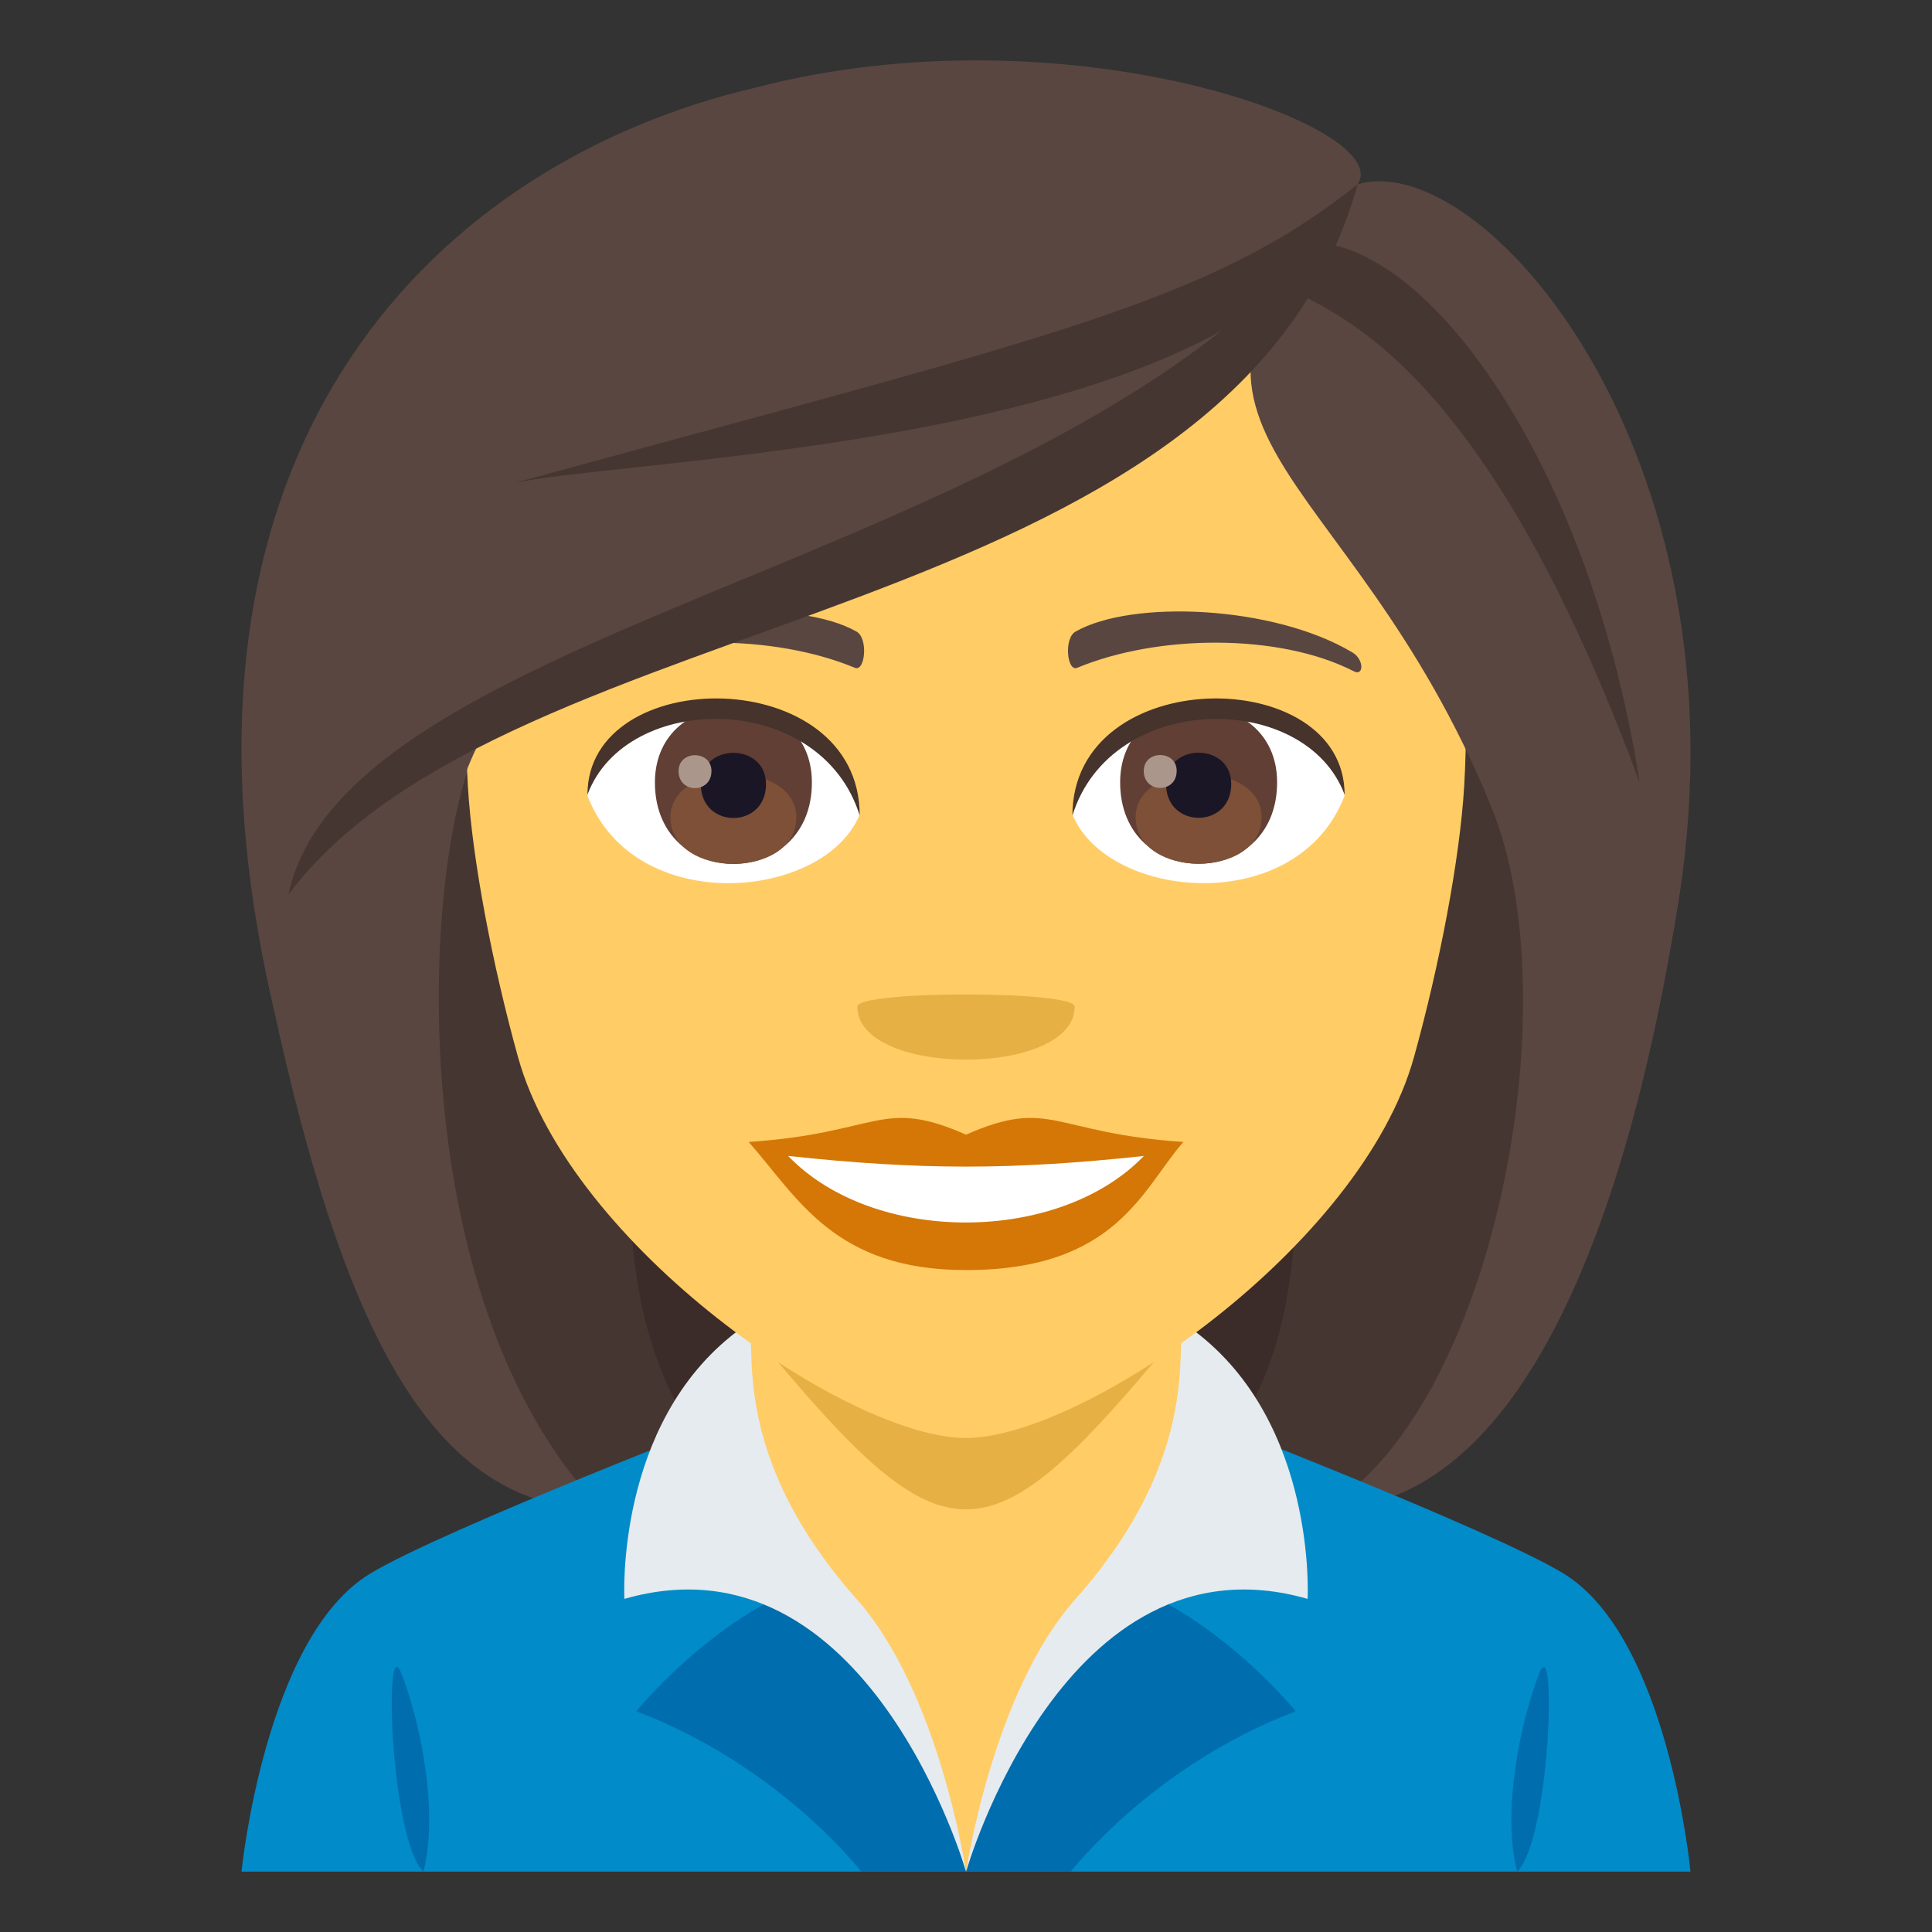 <?xml version="1.0" encoding="utf-8"?>
<!-- Generator: Adobe Illustrator 19.0.0, SVG Export Plug-In . SVG Version: 6.00 Build 0)  -->
<svg version="1.1" id="Layer_1" xmlns="http://www.w3.org/2000/svg" xmlns:xlink="http://www.w3.org/1999/xlink" x="0px" y="0px"
	 width="64px" height="64px" viewBox="0 0 64 64" enable-background="new 0 0 64 64" xml:space="preserve">
<rect x="0" y="0" width="64" height="64" fill="#333333" stroke="none"/>
<path fill="#3B2C29" d="M19.076,13.402c-8.713,37.397-7.915,36.596,10.426,36.596C19.352,42.898,38.795,12.894,19.076,13.402z"/>
<path fill="#453631" d="M15.933,12.823c-6.358,28.413-0.873,35.709,3.998,37.175h5.582C12.453,40.796,32.869,12.264,15.933,12.823z"
	/>
<path fill="#3B2C29" d="M44.71,13.401c8.712,37.397,7.914,36.596-10.426,36.596C43.617,44.298,24.99,12.892,44.71,13.401z"/>
<path fill="#453631" d="M47.85,12.822c9.295,25.85-0.021,35.979-3.998,37.175h-5.58C51.334,41.547,30.918,12.262,47.85,12.822z"/>
<path fill="#594640" d="M49.397,26.712c2.691,6.571,0.028,20.058-5.545,23.286c6.177,0,9.939-8.55,11.773-20.31
	C57.918,14.994,44.601,14.986,49.397,26.712z"/>
<path fill="#594640" d="M8.849,32.415c2.25,10.614,5.02,17.583,11.082,17.583c-6.759-6.999-5.964-21.76-4.043-25.433
	C25.681,18.738,5.044,14.462,8.849,32.415z"/>
<path fill="#018BC9" d="M12.257,52.131c2.399-1.457,12.362-5.302,12.362-5.302H39.46c0,0,9.952,3.837,12.338,5.298
	C55.269,54.246,56,62,56,62H8C8,62,8.773,54.24,12.257,52.131"/>
<polygon fill="#FFCC66" points="24.427,49.975 32.002,62 39.572,49.975 39.572,40.564 24.427,40.564 "/>
<path fill="#006DAE" d="M50.988,55.438c-0.639,1.637-1.239,4.607-0.729,6.563C51.357,60.926,51.581,53.914,50.988,55.438"/>
<path fill="#006DAE" d="M14.025,62c0.512-1.955-0.089-4.928-0.729-6.563C12.702,53.912,12.928,60.924,14.025,62"/>
<path fill="#006DAE" d="M32.002,62h-3.471c0,0-2.704-3.514-7.451-5.311c0,0,2.329-2.889,5.459-4.137
	C30.555,56.539,32.002,62,32.002,62"/>
<path fill="#E6EBEF" d="M32.002,62c0,0-3.26-11.346-11.318-9.035c0,0-0.319-5.806,3.744-8.87c1.257-0.949-1.132,3.162,3.956,8.886
	C31.12,56.059,32.002,62,32.002,62"/>
<path fill="#006DAE" d="M32.002,62h3.471c0,0,2.702-3.514,7.449-5.311c0,0-2.329-2.889-5.461-4.137
	C33.446,56.539,32.002,62,32.002,62"/>
<path fill="#E6EBEF" d="M32.002,62c0,0,3.256-11.346,11.314-9.035c0,0,0.319-5.806-3.742-8.87c-1.259-0.949,1.13,3.162-3.956,8.886
	C32.88,56.059,32.002,62,32.002,62"/>
<path fill="#FFCC66" d="M32,4.415c-11.609,0-17.201,9.455-16.502,21.611c0.142,2.444,0.822,5.969,1.661,8.989
	c1.741,6.278,10.929,12.6,14.841,12.6c3.911,0,13.1-6.322,14.841-12.6c0.839-3.02,1.519-6.545,1.663-8.989
	C49.201,13.87,43.611,4.415,32,4.415z"/>
<path fill="#D47706" d="M32.001,37.587c-2.822-1.241-2.844-0.05-7.2,0.242c1.636,1.856,2.839,4.244,7.198,4.244
	c5.003,0,5.849-2.711,7.203-4.244C34.843,37.537,34.823,36.346,32.001,37.587z"/>
<path fill="#FFFFFF" d="M26.108,38.292c2.844,2.959,8.977,2.92,11.784,0.001C33.514,38.763,30.488,38.763,26.108,38.292z"/>
<path fill="#594640" d="M44.795,21.61c-2.616-1.559-7.308-1.75-9.165-0.688c-0.394,0.214-0.287,1.341,0.053,1.2
	c2.649-1.103,6.682-1.158,9.168,0.117C45.183,22.409,45.19,21.837,44.795,21.61z"/>
<path fill="#594640" d="M19.207,21.61c2.615-1.559,7.307-1.75,9.166-0.688c0.393,0.214,0.289,1.341-0.054,1.2
	c-2.648-1.103-6.68-1.159-9.167,0.117C18.818,22.409,18.811,21.837,19.207,21.61z"/>
<path fill="#E6B045" d="M35.6,33.345c0,2.342-7.2,2.342-7.2,0C28.4,32.807,35.6,32.807,35.6,33.345z"/>
<path fill="#FFFFFF" d="M44.542,26.357c-1.552,4.059-7.861,3.464-9.017,0.624C36.401,22.415,43.688,22.024,44.542,26.357z"/>
<path fill="#613F34" d="M37.106,25.916c0,3.596,5.2,3.596,5.2,0C42.306,22.578,37.106,22.578,37.106,25.916z"/>
<path fill="#7D5037" d="M37.62,27.066c0,2.063,4.172,2.063,4.172,0C41.792,25.152,37.62,25.152,37.62,27.066z"/>
<path fill="#1A1626" d="M38.627,25.972c0,1.492,2.159,1.492,2.159,0C40.786,24.587,38.627,24.587,38.627,25.972z"/>
<path fill="#AB968C" d="M37.889,25.536c0,0.754,1.09,0.754,1.09,0C38.979,24.837,37.889,24.837,37.889,25.536z"/>
<path fill="#45332C" d="M44.542,26.326c0-4.361-9.017-4.361-9.017,0.691C36.811,22.871,43.255,22.871,44.542,26.326z"/>
<path fill="#FFFFFF" d="M19.46,26.357c1.552,4.059,7.862,3.466,9.019,0.624C27.602,22.415,20.314,22.024,19.46,26.357z"/>
<path fill="#613F34" d="M21.695,25.921c0,3.596,5.2,3.596,5.2,0C26.895,22.584,21.695,22.584,21.695,25.921z"/>
<path fill="#7D5037" d="M22.209,27.071c0,2.062,4.172,2.062,4.172,0C26.381,25.158,22.209,25.158,22.209,27.071z"/>
<path fill="#1A1626" d="M23.216,25.978c0,1.492,2.159,1.492,2.159,0C25.375,24.592,23.216,24.592,23.216,25.978z"/>
<path fill="#AB968C" d="M22.478,25.542c0,0.754,1.09,0.754,1.09,0C23.568,24.842,22.478,24.842,22.478,25.542z"/>
<path fill="#45332C" d="M19.46,26.326c0-4.361,9.019-4.361,9.019,0.689C27.191,22.87,20.748,22.87,19.46,26.326z"/>
<path fill="#594640" d="M44.972,6.106c-8.14,8.341-0.371,8.88,4.425,20.607c2.691,6.571,4.395,14.736,6.229,2.976
	C57.918,14.994,49.109,4.878,44.972,6.106z"/>
<path fill="#594640" d="M24.99,2.911C14.667,5.34,5.044,14.462,8.849,32.415c2.25,10.614,5.118-4.177,7.039-7.85
	c9.793-5.827,26.539-10.241,29.084-18.46C46.264,4.209,35.32,0.205,24.99,2.911z"/>
<path fill="#453631" d="M17.081,15.988c4.365-0.885,25.25-1.302,27.892-9.883C40.037,10.039,34.925,11.11,17.081,15.988z"/>
<path fill="#453631" d="M9.553,29.637c7.324-9.774,31.316-8.695,35.419-23.531C37.007,18.557,11.555,20.241,9.553,29.637z"/>
<path fill="#453631" d="M42.558,8.139c-1.89,2.977,4.678-1.398,11.757,17.785C52.57,14.71,46.589,6.987,42.558,8.139z"/>
<path fill="#E6B045" d="M25.779,45.129c5.478,6.498,6.965,6.493,12.442-0.007c-2.375,1.544-4.702,2.513-6.227,2.513
	C30.472,47.635,28.15,46.67,25.779,45.129z"/>
</svg>
